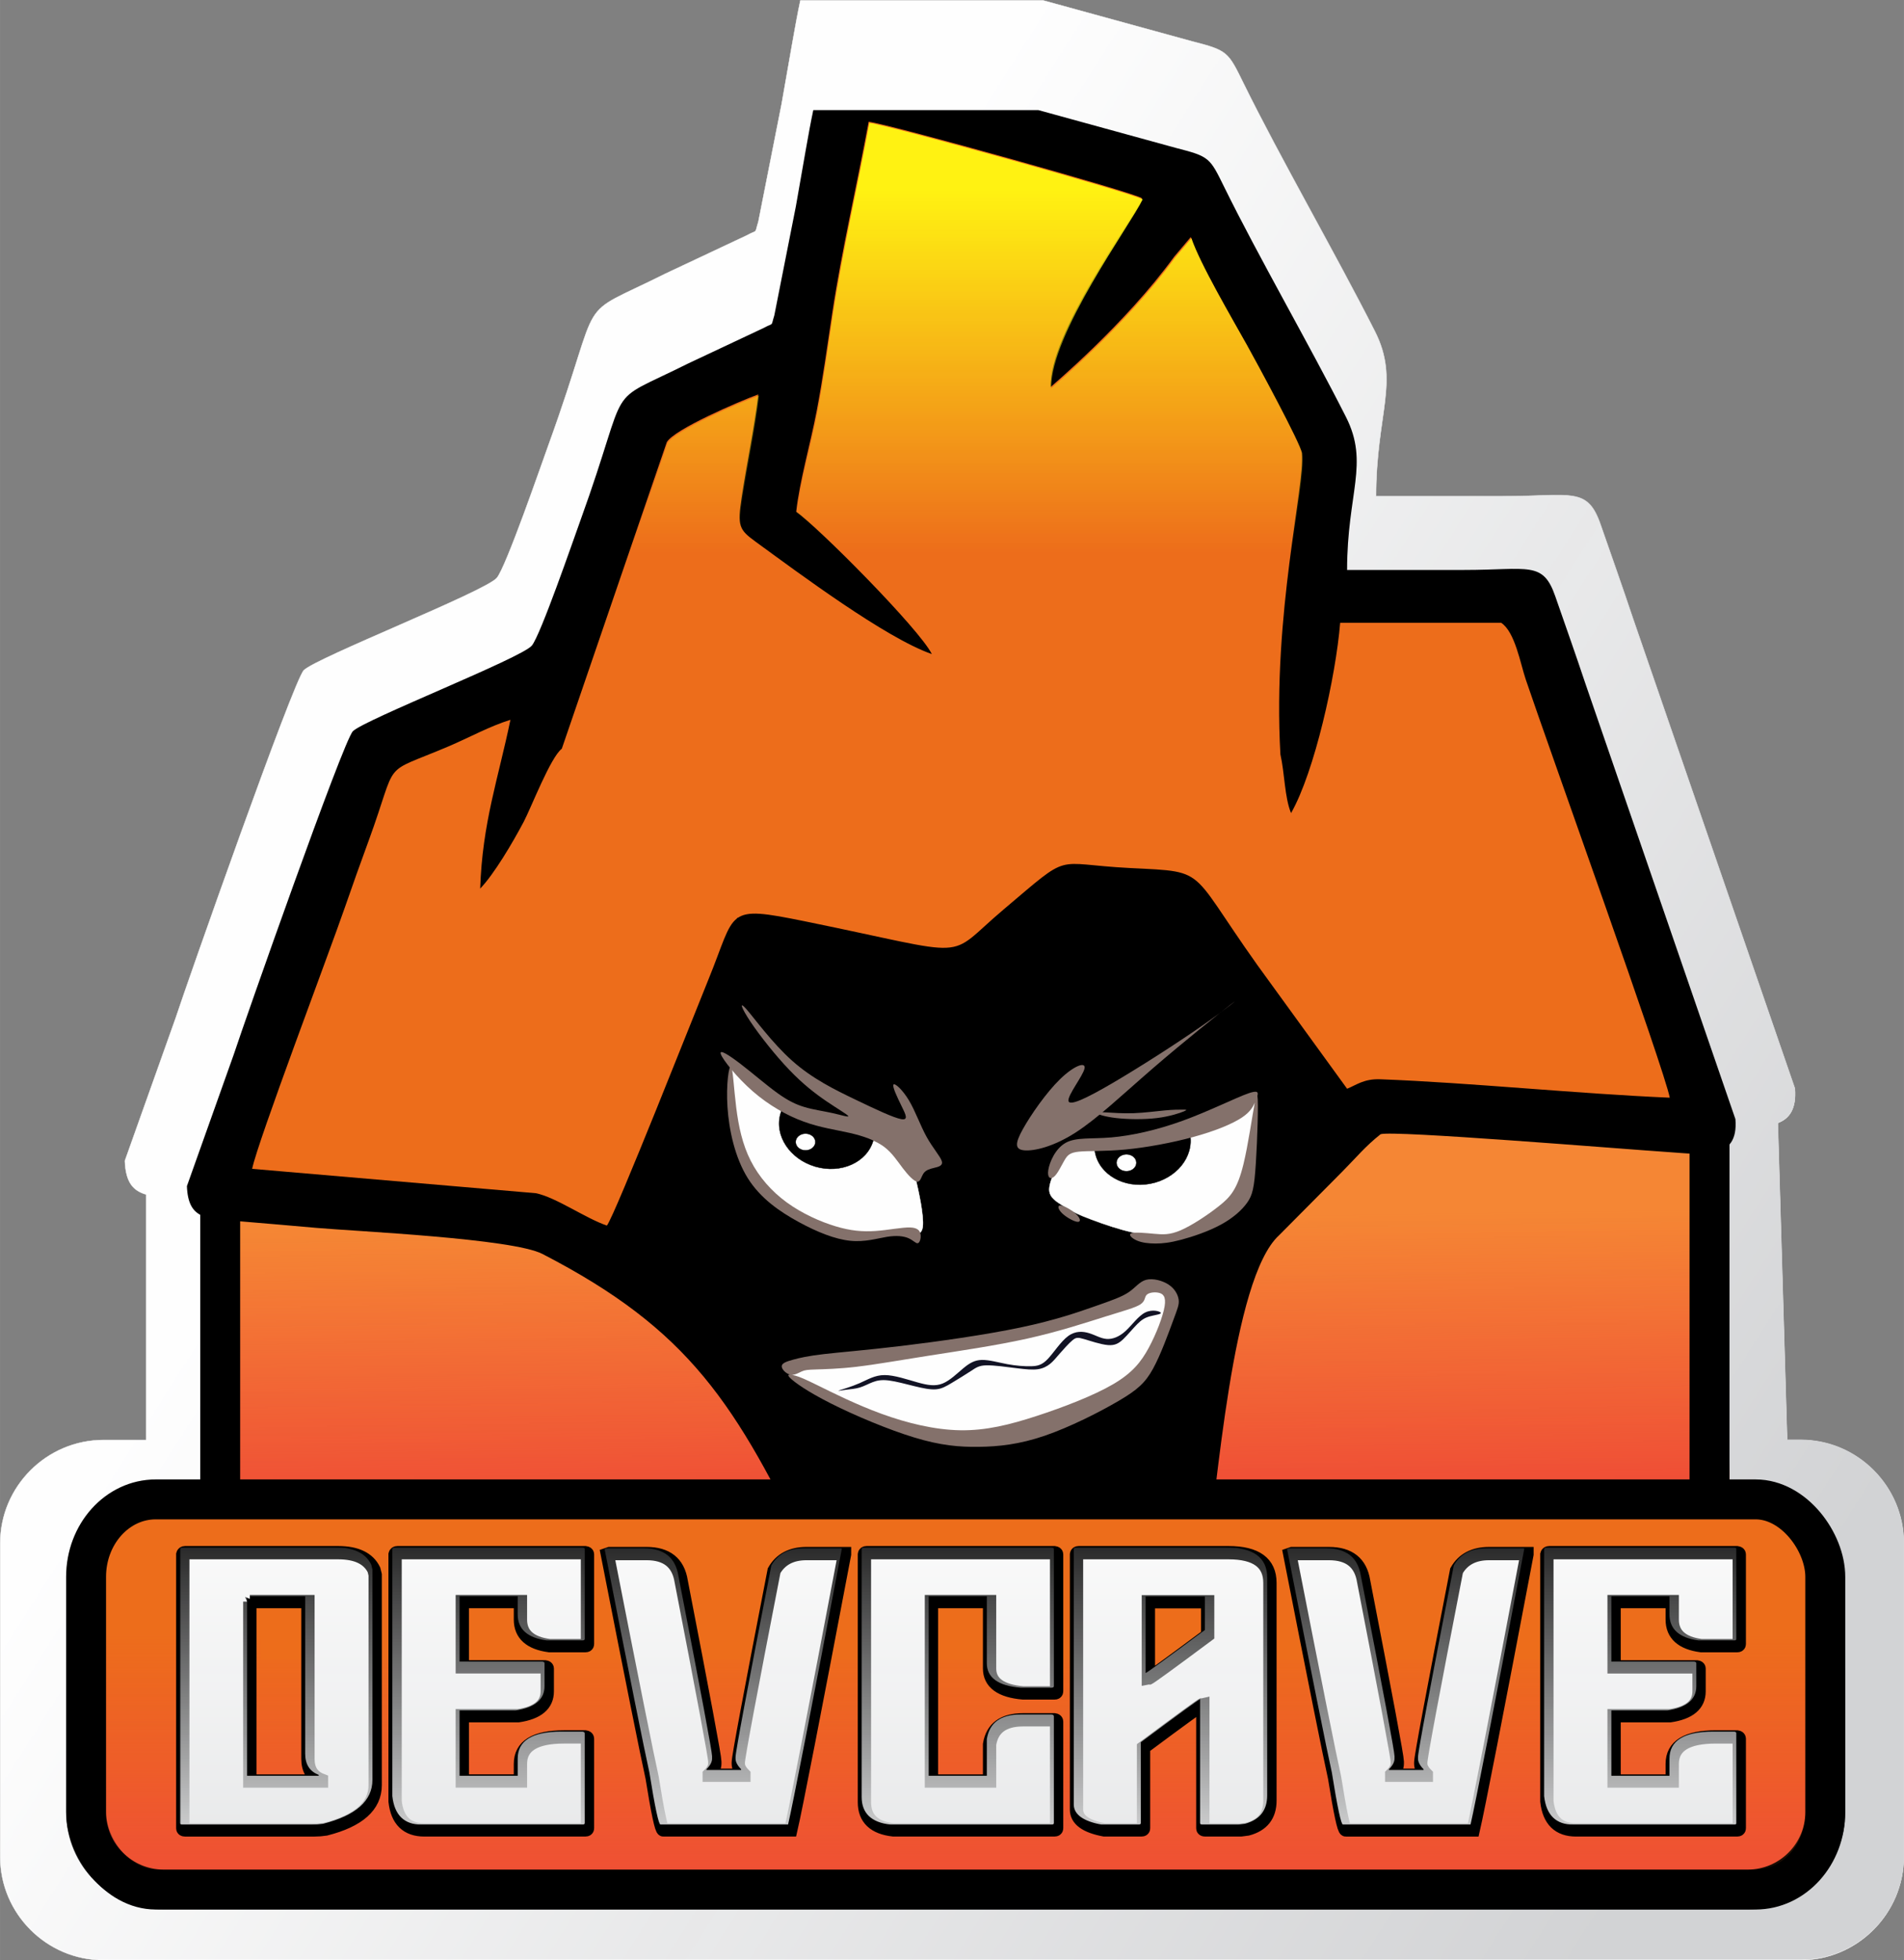 <?xml version="1.0" encoding="UTF-8"?>
<!DOCTYPE svg PUBLIC "-//W3C//DTD SVG 1.1//EN" "http://www.w3.org/Graphics/SVG/1.1/DTD/svg11.dtd">
<!-- Creator: CorelDRAW 2020 (64-Bit) -->
<svg xmlns="http://www.w3.org/2000/svg" xml:space="preserve" width="15.896in" height="16.369in" version="1.1" style="shape-rendering:geometricPrecision; text-rendering:geometricPrecision; image-rendering:optimizeQuality; fill-rule:evenodd; clip-rule:evenodd"
viewBox="0 0 1863.19 1918.67"
 xmlns:xlink="http://www.w3.org/1999/xlink"
 xmlns:xodm="http://www.corel.com/coreldraw/odm/2003">
 <rect x="0" y="0" width="1863.19" height="1918.67" fill="#808080" stroke="none"/>
 <defs>
  <style type="text/css">
   <![CDATA[
    .str8 {stroke:black;stroke-width:13.02;stroke-miterlimit:2.613}
    .str4 {stroke:black;stroke-width:39.07;stroke-miterlimit:2.613}
    .str5 {stroke:black;stroke-width:39.07;stroke-miterlimit:2.613}
    .str1 {stroke:#373435;stroke-width:0.81;stroke-miterlimit:2.613}
    .str0 {stroke:#FEFEFE;stroke-width:0.35;stroke-miterlimit:2.613}
    .str9 {stroke:#E6E7E8;stroke-width:0.35;stroke-miterlimit:2.613}
    .str2 {stroke:#84716B;stroke-width:0.35;stroke-miterlimit:2.613}
    .str3 {stroke:#EF4E36;stroke-width:0.35;stroke-miterlimit:2.613}
    .str6 {stroke:black;stroke-width:0.35;stroke-miterlimit:2.613}
    .str7 {stroke:#ED6D1B;stroke-width:0.35;stroke-miterlimit:2.613}
    .fil1 {fill:none}
    .fil11 {fill:#FEFEFE}
    .fil0 {fill:#FEFEFE}
    .fil2 {fill:#D2D3D5}
    .fil13 {fill:#FFF212}
    .fil10 {fill:#84716B}
    .fil4 {fill:#F58634}
    .fil5 {fill:#EF4E36}
    .fil6 {fill:black}
    .fil7 {fill:black}
    .fil12 {fill:#121325}
    .fil3 {fill:#ED6D1B}
    .fil8 {fill:#FEFEFE;fill-rule:nonzero}
    .fil9 {fill:#E6E7E8;fill-rule:nonzero}
   ]]>
  </style>
   <mask id="id0">
  <linearGradient id="id1" gradientUnits="userSpaceOnUse" x1="1873.49" y1="1407.84" x2="622.72" y2="612.14">
   <stop offset="0" style="stop-opacity:1; stop-color:white"/>
   <stop offset="1" style="stop-opacity:0; stop-color:white"/>
  </linearGradient>
    <rect style="fill:url(#id1)" x="0.06" y="-0.41" width="1863.54" height="1918.92"/>
   </mask>
   <mask id="id2">
  <linearGradient id="id3" gradientUnits="userSpaceOnUse" x1="508.73" y1="1467.55" x2="504.68" y2="1200.38">
   <stop offset="0" style="stop-opacity:1; stop-color:white"/>
   <stop offset="1" style="stop-opacity:0; stop-color:white"/>
  </linearGradient>
    <rect style="fill:url(#id3)" x="202.04" y="1158.22" width="595.76" height="322.09"/>
   </mask>
   <mask id="id4">
  <linearGradient id="id5" gradientUnits="userSpaceOnUse" x1="508.73" y1="1467.55" x2="504.68" y2="1200.38">
   <stop offset="0" style="stop-opacity:1; stop-color:white"/>
   <stop offset="1" style="stop-opacity:0; stop-color:white"/>
  </linearGradient>
    <rect style="fill:url(#id5)" x="1183.63" y="1089.77" width="509.43" height="383.98"/>
   </mask>
   <mask id="id6">
  <linearGradient id="id7" gradientUnits="userSpaceOnUse" x1="1099.66" y1="1849.43" x2="1099.67" y2="1597.69">
   <stop offset="0" style="stop-opacity:1; stop-color:white"/>
   <stop offset="1" style="stop-opacity:0; stop-color:white"/>
  </linearGradient>
    <rect style="fill:url(#id7)" x="64.68" y="1448.02" width="1741.03" height="420.95"/>
   </mask>
   <mask id="id8">
  <linearGradient id="id9" gradientUnits="userSpaceOnUse" x1="1094.03" y1="1834.11" x2="1094.03" y2="1442.15">
   <stop offset="0" style="stop-opacity:1; stop-color:white"/>
   <stop offset="1" style="stop-opacity:0; stop-color:white"/>
  </linearGradient>
    <rect style="fill:url(#id9)" x="176.16" y="1514.55" width="1523.15" height="271.34"/>
   </mask>
   <mask id="id10">
  <linearGradient id="id11" gradientUnits="userSpaceOnUse" x1="907.71" y1="186.3" x2="907.71" y2="541.84">
   <stop offset="0" style="stop-opacity:1; stop-color:white"/>
   <stop offset="1" style="stop-opacity:0; stop-color:white"/>
  </linearGradient>
    <rect style="fill:url(#id11)" x="550.03" y="119.86" width="725.21" height="619.85"/>
   </mask>
 </defs>
 <g id="Layer_x0020_1">
  <g>
   <path class="fil0" d="M1729 1101.54l0 307.88 0 -307.88zm-1627.79 307.88l41.82 0 0 -240.27c-12.81,-3.7 -20.07,-11.86 -20.86,-33l49.53 -139.19c11.09,-33.85 115.47,-330.89 125.62,-340.95 12.5,-12.39 177.84,-77.19 188.86,-90.38 9.17,-10.97 43.55,-110.77 51.38,-132.42 55.19,-152.64 21.33,-119.18 113.79,-165.44l79.31 -37.33c11.54,-6.33 7.37,-0.51 11.41,-13.33l22.74 -115.11c8.03,-45.06 13.35,-77.99 18.39,-101.62l237.45 0 145.62 40.04c35.15,8.98 35.38,10.19 50.64,41.26 35.58,72.45 90.46,167.51 128.47,242.67 24.76,48.96 1.16,80.3 1.16,161.43 41.24,0 82.47,0 123.71,0 67.94,0 82.96,-9.76 95.95,27.76 10.54,30.43 21.13,60.11 31.74,91.97l158.39 459.95c1.61,19.93 -5.31,29.44 -16.68,33.65l9.1 310.31 13.12 0c55.57,0 101.04,45.47 101.04,101.04l0 306.99c0,55.57 -45.47,101.04 -101.04,101.04l-1660.65 0c-55.57,0 -101.04,-45.47 -101.04,-101.04l0 -306.99c0,-55.57 45.47,-101.04 101.04,-101.04z"/>
   <path id="1" class="fil1 str0" d="M1729 1101.54l0 307.88m-1627.79 0l41.82 0 0 -240.27c-12.81,-3.7 -20.07,-11.86 -20.86,-33l49.53 -139.19c11.09,-33.85 115.47,-330.89 125.62,-340.95 12.5,-12.39 177.84,-77.19 188.86,-90.38 9.17,-10.97 43.55,-110.77 51.38,-132.42 55.19,-152.64 21.33,-119.18 113.79,-165.44l79.31 -37.33c11.54,-6.33 7.37,-0.51 11.41,-13.33l22.74 -115.11c8.03,-45.06 13.35,-77.99 18.39,-101.62l237.45 0 145.62 40.04c35.15,8.98 35.38,10.19 50.64,41.26 35.58,72.45 90.46,167.51 128.47,242.67 24.76,48.96 1.16,80.3 1.16,161.43 41.24,0 82.47,0 123.71,0 67.94,0 82.96,-9.76 95.95,27.76 10.54,30.43 21.13,60.11 31.74,91.97l158.39 459.95c1.61,19.93 -5.31,29.44 -16.68,33.65l9.1 310.31 13.12 0c55.57,0 101.04,45.47 101.04,101.04l0 306.99c0,55.57 -45.47,101.04 -101.04,101.04l-1660.65 0c-55.57,0 -101.04,-45.47 -101.04,-101.04l0 -306.99c0,-55.57 45.47,-101.04 101.04,-101.04z"/>
  </g>
  <path class="fil2" style="mask:url(#id0)" d="M101.5 1409.03l41.82 0 0 -240.27c-12.81,-3.7 -20.07,-11.86 -20.86,-33l49.53 -139.19c11.09,-33.85 115.47,-330.89 125.62,-340.95 12.5,-12.39 177.84,-77.19 188.86,-90.38 9.17,-10.97 43.55,-110.77 51.38,-132.42 55.19,-152.64 21.33,-119.18 113.79,-165.44l79.31 -37.33c11.54,-6.33 7.37,-0.51 11.41,-13.33l22.74 -115.11c8.03,-45.06 13.35,-77.99 18.39,-101.62l237.45 0 145.62 40.04c35.15,8.98 35.38,10.19 50.64,41.26 35.58,72.45 90.46,167.51 128.47,242.67 24.76,48.96 1.16,80.3 1.16,161.43 41.24,0 82.47,0 123.71,0 67.94,0 82.96,-9.76 95.95,27.76 10.54,30.43 21.13,60.11 31.74,91.97l158.39 459.95c1.61,19.93 -5.31,29.44 -16.68,33.65l9.1 310.31 13.12 0c55.57,0 101.04,45.47 101.04,101.04l0 306.99c0,55.57 -45.47,101.04 -101.04,101.04l-1660.65 0c-55.57,0 -101.04,-45.47 -101.04,-101.04l0 -306.99c0,-55.57 45.47,-101.04 101.04,-101.04z"/>
  <polygon class="fil3 str1" points="813.94,136.48 776.82,341.6 630.31,409.97 546.31,663.93 362.68,745.97 214.21,1136.68 223.82,1174.43 584.54,1226.2 655.7,1142.54 721.73,898.57 970.22,947.19 1106.97,872.95 1290.6,1076.12 1672.89,1102.49 1493.76,579.93 1288.64,583.83 1286.69,390.43 1167.52,179.46 850.57,111.08 "/>
  <polygon class="fil4 str2" points="202.22,1158.4 202.22,1480.13 797.63,1480.13 764.88,1421.49 662.61,1266.56 541.1,1203.74 223.82,1174.43 "/>
  <polygon class="fil4 str2" points="1352.99,1089.95 1210.02,1233.74 1183.81,1473.57 1692.88,1472.22 1681.74,1092.23 1675.61,1118.93 "/>
  <polygon class="fil5 str3" style="mask:url(#id2)" points="202.22,1158.4 202.22,1480.13 797.63,1480.13 764.88,1421.49 662.61,1266.56 541.1,1203.74 223.82,1174.43 "/>
  <polygon class="fil5 str3" style="mask:url(#id4)" points="1352.99,1089.95 1210.02,1233.74 1183.81,1473.57 1692.88,1472.22 1681.74,1092.23 1675.61,1118.93 "/>
  <line class="fil1 str4" x1="215.46" y1="1161.55" x2="215.46" y2= "1474.8" />
  <line class="fil1 str4" x1="1672.89" y1="1102.49" x2="1672.89" y2= "1470.58" />
  <path class="fil6" d="M1252.93 738.2c4.3,18.77 4.07,42.17 10.46,57.64 23,-40.36 43.8,-133.77 48.06,-186.27l157.55 -0.02c13.57,8.95 18.8,39.92 24.05,55.47 21.11,62.66 136.33,383.35 140.93,409.37 -92.6,-4.01 -194.38,-14.67 -283.25,-18.03 -16.03,-0.61 -23.46,5.65 -32.49,9.27l-72.91 -100.51c-86.38,-117.18 -57.56,-111.33 -140.17,-115.55 -76.14,-3.88 -55.24,-16.7 -123.19,40.69 -59.12,49.94 -25.23,45.92 -194.44,11.47 -78.68,-16.01 -66.65,-10.49 -94.31,57.02 -12.28,29.97 -91.33,230.63 -99.33,240.79 -20.89,-7.05 -49.6,-27.57 -69.47,-31.66l-277.7 -23.86c5.52,-27.03 75.06,-210.51 90.75,-255.89 7.59,-21.97 15.45,-43.89 23.25,-65.23 30.19,-82.53 10.21,-63.44 78.21,-92.37 20.14,-8.57 40.13,-19.68 60.55,-26.01 -11.87,57.57 -27.49,100.79 -29.59,165.19 13.46,-13.87 31.87,-45.05 42.61,-65.41 7.32,-13.88 26.22,-63.1 37.26,-71.46l102.73 -300.01c6.89,-12.49 71.31,-40.19 89.51,-46.79 -4,33.29 -11.09,66.75 -16.24,100.76 -4.27,28.2 -2.69,31.49 13.8,43.51 41.69,30.37 127.05,94.16 172.32,109.89 -12.21,-24.66 -111.73,-124.69 -132.74,-139.31 3.27,-29.77 13.85,-66.24 20.02,-98.56 6.1,-31.91 10.35,-63.55 15.32,-96.37 9.31,-61.48 24.13,-124.92 35.57,-186.82 22.54,2.98 260.56,69.51 267.46,74.88 -11.8,24.72 -90.68,132.36 -89.43,184.83 0.86,-1.07 72.41,-60.79 121.01,-127.72l16.15 -19.1c8.46,25.34 40.46,79.7 55.01,105.82 7.99,14.33 52.68,96.56 53.64,105.48 3.48,32.14 -28.75,156.47 -20.93,294.85zm-457.09 -630.45l27.87 0 192.32 0 135.03 37.13c32.59,8.33 32.81,9.45 46.96,38.26 32.99,67.18 83.88,155.33 119.13,225.02 22.96,45.4 1.08,74.47 1.08,149.69 38.24,0 76.48,0 114.72,0 63,0 76.93,-9.05 88.98,25.74 9.77,28.21 19.59,55.74 29.43,85.28l146.88 426.51c3.3,40.92 -32.14,34.46 -65.42,32.25 -45.66,-3.03 -271.01,-21.62 -281.81,-17.48 -14.71,11.55 -24.35,23.34 -37.32,36.41l-62.04 62.51c-46.36,42.22 -60.44,251.15 -71.55,318.81l472.48 -0.05c32.21,-0.2 31.94,-0.84 49.13,17.29 0,20.45 -2.05,30.61 -17.16,34.59l-1441.39 0.77c-41.9,0.03 -62.27,7.44 -62.27,-36.33 24.19,-22.05 22.09,-16.32 62.27,-16.27 177.76,0.24 378.04,3.27 550.64,-0.18 -73.67,-154.47 -119.3,-226.11 -262.95,-300.36 -29.38,-15.18 -181.75,-22.09 -221.35,-25.54 -24.69,-2.16 -49.54,-4.38 -74.41,-6.4 -32.12,-2.6 -50.94,-0.92 -52.2,-34.46l45.93 -129.07c10.28,-31.39 107.08,-306.83 116.49,-316.16 11.59,-11.49 164.91,-71.58 175.12,-83.81 8.5,-10.18 40.38,-102.72 47.64,-122.8 51.17,-141.55 19.78,-110.51 105.52,-153.41l73.55 -34.61c10.7,-5.87 6.84,-0.47 10.58,-12.36l21.09 -106.74c7.45,-41.78 12.38,-72.32 17.05,-94.23z"/>
  <path class="fil0 str0" d="M895.9 1153.14c2.93,12.14 8.41,36.97 7.09,47.47 -1.31,10.49 -9.41,6.65 -21.6,6.06 -12.19,-0.59 -28.48,2.08 -43.67,0.74 -15.19,-1.34 -29.28,-6.68 -41.29,-12.21 -12.01,-5.53 -21.94,-11.26 -31.79,-19.07 -9.85,-7.81 -19.62,-17.71 -26.21,-27.08 -6.59,-9.37 -10,-18.22 -13.45,-33.06 -3.45,-14.83 -6.94,-35.65 -8.63,-49.3 -1.68,-13.65 -1.56,-20.14 -0.2,-21.85 1.36,-1.72 3.97,1.33 11.97,8.48 8.01,7.15 21.43,18.4 45.3,29.71 23.87,11.31 58.2,22.68 79.74,32.53 21.54,9.85 30.28,18.19 34.84,22.09 4.56,3.9 4.95,3.35 7.88,15.5z"/>
  <path class="fil0 str0" d="M1050.21 1125.39c-12.05,4.65 -16.73,16.14 -19.93,24.89 -3.2,8.75 -4.9,14.77 -2.02,19.81 2.89,5.04 10.38,9.11 15.31,12.02 4.94,2.91 7.32,4.67 16.59,8.47 9.27,3.79 25.44,9.62 38.11,13.12 12.68,3.5 21.86,4.68 29.83,5.84 7.97,1.17 14.71,2.32 26.73,-2.05 12.02,-4.38 29.31,-14.28 41.45,-26.01 12.14,-11.73 19.12,-25.28 22.88,-38.83 3.76,-13.55 4.3,-27.1 5.64,-38.79 1.34,-11.69 3.49,-21.52 3.49,-24.19 0.01,-2.68 -2.13,1.8 -11.24,7.34 -9.11,5.54 -25.19,12.16 -45.68,18.69 -20.49,6.53 -45.39,12.98 -67.54,15.11 -22.16,2.13 -41.58,-0.06 -53.63,4.59z"/>
  <rect class="fil3 str5" x="84.22" y="1467.55" width="1701.96" height="381.88" rx="68.18" ry="75.79"/>
  <path class="fil7 str6" d="M1163.49 1106.41c0.4,1.27 0.72,2.58 0.97,3.92 4.1,21.84 -13.37,43.45 -39.02,48.27 -25.65,4.81 -49.77,-8.99 -53.87,-30.83 -0.25,-1.34 -0.42,-2.67 -0.51,-4l92.43 -17.35z"/>
  <path class="fil5 str5" style="mask:url(#id6)" d="M160.01 1467.55l1550.37 0c41.69,0 75.79,34.11 75.79,75.79l0 230.29c0,41.69 -34.11,75.79 -75.79,75.79l-1550.37 0c-41.69,0 -75.79,-34.11 -75.79,-75.79l0 -230.29c0,-41.69 34.11,-75.79 75.79,-75.79z"/>
  <polygon class="fil3 str7" points="255.2,1500.57 1643.61,1500.57 1643.61,1624.13 255.2,1624.13 "/>
  <path class="fil8 str8" d="M180.98 1519.71l149.93 0c17.94,0 29.57,5.62 35.02,16.77l1.2 4.85 0 205.87c0,20.45 -16.08,34.8 -48.31,42.99 -3.72,0.58 -7.38,0.87 -10.9,0.87l-126.93 0c-1.4,0 -2.13,-0.53 -2.13,-1.55l0 -268.19c0.27,-1.07 1,-1.6 2.13,-1.6zm63.47 47.88l0 175.63 70.11 0 0 -0.87c-8.84,-3.39 -13.23,-10.32 -13.23,-20.74l0 -154.01 -56.89 0zm144.48 -47.88l183.82 0c1.4,0.19 2.13,0.73 2.13,1.6l0 87.86c0,1.07 -0.73,1.55 -2.13,1.55l-35.09 0c-18.94,-2.52 -28.38,-11.05 -28.38,-25.54l0 -17.59 -56.89 0 0 63.87 81.01 0c1.4,0.19 2.13,0.73 2.13,1.55l0 22.44c0,13.09 -9.44,21.03 -28.38,23.84l-54.76 0 0 63.92 56.89 0 0 -16.77c0,-17.59 14.22,-26.41 42.6,-26.41l20.87 0c1.4,0.19 2.13,0.78 2.13,1.7l0 87.77c0,1.02 -0.73,1.55 -2.13,1.55l-157.5 0c-17.01,0 -26.58,-9.3 -28.64,-27.96l0 -241.78c0.27,-1.07 1.06,-1.6 2.33,-1.6zm207.55 0.87l36.22 0c19.74,0 31.04,9.01 33.89,27.14 21.93,113.11 32.9,171.85 32.9,176.31l0 2.42c0,3.2 -1.79,6.69 -5.45,10.37l0 0.73 33.89 0 0 -0.73c-3.66,-3.68 -5.45,-7.17 -5.45,-10.37l0 -1.55c0,-5.14 11.7,-67.65 35.02,-187.55 6.38,-11.2 16.95,-16.77 31.77,-16.77l37.15 0 0 0.73c-29.97,157.84 -47.52,247.79 -52.57,269.74l-124.81 0c-1.79,0 -5.45,-17.01 -10.9,-51.13 -5.05,-22.68 -19.67,-95.57 -43.8,-218.61l2.13 -0.73zm251.54 -0.87l183.82 0c1.4,0.19 2.13,0.73 2.13,1.6l0 134.14c0,1.07 -0.73,1.55 -2.13,1.55l-30.57 0c-21.93,-1.89 -32.9,-9.89 -32.9,-23.99l0 -65.42 -56.89 0 0 175.63 56.89 0 0 -35.91c2.59,-16.04 13.56,-24.04 32.9,-24.04l30.57 0c1.4,0.19 2.13,0.78 2.13,1.74l0 104.49c0,1.02 -0.73,1.55 -2.13,1.55l-157.5 0c-18.94,-2.08 -28.44,-11.1 -28.44,-27.14l0 -242.6c0.13,-1.07 0.86,-1.6 2.13,-1.6zm207.55 0l146.61 0c27.05,0 40.54,9.89 40.54,29.56l0 213.09c0,14.68 -7.31,23.94 -21.8,27.82l-6.65 0.87 -35.02 0c-1.46,0 -2.19,-0.53 -2.19,-1.55l0 -121.25c-1.13,0.19 -20.47,14.25 -58.02,42.16l0 79.09c0,1.02 -0.66,1.55 -2.13,1.55l-36.22 0c-18.14,-3.39 -27.25,-10.03 -27.25,-19.87l0 -249.87c0.13,-1.07 0.86,-1.6 2.13,-1.6zm68.19 48.03l0 74.92c1.13,-0.15 20.47,-14.2 58.02,-42.16l0 -32.76 -58.02 0zm140.56 -47.15l36.22 0c19.74,0 31.04,9.01 33.89,27.14 21.93,113.11 32.9,171.85 32.9,176.31l0 2.42c0,3.2 -1.79,6.69 -5.45,10.37l0 0.73 33.89 0 0 -0.73c-3.65,-3.68 -5.45,-7.17 -5.45,-10.37l0 -1.55c0,-5.14 11.7,-67.65 35.02,-187.55 6.38,-11.2 16.95,-16.77 31.77,-16.77l37.15 0 0 0.73c-29.97,157.84 -47.52,247.79 -52.57,269.74l-124.81 0c-1.79,0 -5.45,-17.01 -10.9,-51.13 -5.05,-22.68 -19.67,-95.57 -43.8,-218.61l2.13 -0.73zm251.74 -0.87l183.82 0c1.4,0.19 2.13,0.73 2.13,1.6l0 87.86c0,1.07 -0.73,1.55 -2.13,1.55l-35.09 0c-18.94,-2.52 -28.38,-11.05 -28.38,-25.54l0 -17.59 -56.89 0 0 63.87 81.01 0c1.4,0.19 2.13,0.73 2.13,1.55l0 22.44c0,13.09 -9.44,21.03 -28.38,23.84l-54.76 0 0 63.92 56.89 0 0 -16.77c0,-17.59 14.22,-26.41 42.6,-26.41l20.87 0c1.4,0.19 2.13,0.78 2.13,1.7l0 87.77c0,1.02 -0.73,1.55 -2.13,1.55l-157.5 0c-17.01,0 -26.58,-9.3 -28.64,-27.96l0 -241.78c0.27,-1.07 1.06,-1.6 2.33,-1.6z"/>
  <path class="fil9" style="mask:url(#id8)" d="M178.29 1514.55l149.93 0c17.94,0 29.57,5.62 35.02,16.77l1.2 4.85 0 205.87c0,20.45 -16.08,34.8 -48.32,42.99 -3.72,0.58 -7.38,0.87 -10.9,0.87l-126.93 0c-1.4,0 -2.13,-0.53 -2.13,-1.55l0 -268.19c0.27,-1.07 1,-1.6 2.13,-1.6zm63.47 47.88l0 175.63 70.11 0 0 -0.87c-8.84,-3.39 -13.23,-10.32 -13.23,-20.74l0 -154.01 -56.89 0zm144.48 -47.88l183.82 0c1.39,0.19 2.13,0.73 2.13,1.6l0 87.86c0,1.07 -0.73,1.55 -2.13,1.55l-35.09 0c-18.94,-2.52 -28.38,-11.05 -28.38,-25.54l0 -17.59 -56.89 0 0 63.87 81.01 0c1.4,0.19 2.13,0.73 2.13,1.55l0 22.44c0,13.09 -9.44,21.03 -28.38,23.84l-54.76 0 0 63.92 56.89 0 0 -16.77c0,-17.59 14.22,-26.41 42.6,-26.41l20.87 0c1.39,0.19 2.13,0.78 2.13,1.7l0 87.77c0,1.02 -0.73,1.55 -2.13,1.55l-157.51 0c-17.01,0 -26.58,-9.3 -28.64,-27.96l0 -241.78c0.27,-1.07 1.06,-1.6 2.33,-1.6zm207.55 0.87l36.22 0c19.74,0 31.04,9.01 33.89,27.14 21.93,113.11 32.9,171.85 32.9,176.31l0 2.42c0,3.2 -1.79,6.69 -5.45,10.37l0 0.73 33.89 0 0 -0.73c-3.65,-3.68 -5.45,-7.17 -5.45,-10.37l0 -1.55c0,-5.14 11.7,-67.65 35.02,-187.55 6.38,-11.2 16.95,-16.77 31.77,-16.77l37.15 0 0 0.73c-29.97,157.84 -47.52,247.79 -52.57,269.74l-124.81 0c-1.79,0 -5.45,-17.01 -10.9,-51.13 -5.05,-22.68 -19.67,-95.57 -43.8,-218.61l2.13 -0.73zm251.54 -0.87l183.82 0c1.4,0.19 2.13,0.73 2.13,1.6l0 134.14c0,1.07 -0.73,1.55 -2.13,1.55l-30.57 0c-21.93,-1.89 -32.9,-9.89 -32.9,-23.99l0 -65.42 -56.89 0 0 175.63 56.89 0 0 -35.91c2.59,-16.04 13.56,-24.04 32.9,-24.04l30.57 0c1.4,0.19 2.13,0.78 2.13,1.74l0 104.49c0,1.02 -0.73,1.55 -2.13,1.55l-157.51 0c-18.94,-2.08 -28.44,-11.1 -28.44,-27.14l0 -242.6c0.13,-1.07 0.86,-1.6 2.13,-1.6zm207.55 0l146.61 0c27.05,0 40.54,9.89 40.54,29.56l0 213.09c0,14.68 -7.31,23.94 -21.8,27.82l-6.65 0.87 -35.02 0c-1.46,0 -2.19,-0.53 -2.19,-1.55l0 -121.25c-1.13,0.19 -20.47,14.25 -58.02,42.16l0 79.09c0,1.02 -0.66,1.55 -2.13,1.55l-36.22 0c-18.14,-3.39 -27.25,-10.03 -27.25,-19.87l0 -249.87c0.13,-1.07 0.86,-1.6 2.13,-1.6zm68.19 48.03l0 74.92c1.13,-0.15 20.47,-14.2 58.02,-42.16l0 -32.76 -58.02 0zm140.56 -47.15l36.22 0c19.74,0 31.04,9.01 33.89,27.14 21.93,113.11 32.9,171.85 32.9,176.31l0 2.42c0,3.2 -1.79,6.69 -5.45,10.37l0 0.73 33.89 0 0 -0.73c-3.66,-3.68 -5.45,-7.17 -5.45,-10.37l0 -1.55c0,-5.14 11.7,-67.65 35.02,-187.55 6.38,-11.2 16.95,-16.77 31.77,-16.77l37.15 0 0 0.73c-29.97,157.84 -47.52,247.79 -52.57,269.74l-124.81 0c-1.79,0 -5.45,-17.01 -10.9,-51.13 -5.05,-22.68 -19.67,-95.57 -43.8,-218.61l2.13 -0.73zm251.74 -0.87l183.82 0c1.4,0.19 2.13,0.73 2.13,1.6l0 87.86c0,1.07 -0.73,1.55 -2.13,1.55l-35.09 0c-18.94,-2.52 -28.38,-11.05 -28.38,-25.54l0 -17.59 -56.89 0 0 63.87 81.01 0c1.4,0.19 2.13,0.73 2.13,1.55l0 22.44c0,13.09 -9.44,21.03 -28.38,23.84l-54.76 0 0 63.92 56.89 0 0 -16.77c0,-17.59 14.22,-26.41 42.6,-26.41l20.87 0c1.4,0.19 2.13,0.78 2.13,1.7l0 87.77c0,1.02 -0.73,1.55 -2.13,1.55l-157.5 0c-17.01,0 -26.58,-9.3 -28.64,-27.96l0 -241.78c0.27,-1.07 1.06,-1.6 2.33,-1.6z"/>
  <path class="fil10" d="M1000.94 1105.15c-7.73,13.92 -7.99,19.85 1.29,20.75 9.28,0.9 28.1,-3.22 49.89,-17.14 21.79,-13.92 46.54,-37.64 76.53,-63.55 29.99,-25.91 65.23,-54.01 75.8,-62.13 10.57,-8.12 -3.53,3.74 -28.5,21.14 -24.97,17.4 -60.8,40.35 -86.97,55.69 -26.17,15.34 -42.67,23.07 -43.44,17.53 -0.77,-5.54 14.18,-24.36 15.73,-31.58 1.55,-7.22 -10.31,-2.84 -23.85,10.31 -13.54,13.15 -28.75,35.06 -36.48,48.98z"/>
  <path class="fil10" d="M1042.84 1118.55c10.18,-5.67 24.88,-3.61 44.6,-5.28 19.72,-1.68 44.47,-7.09 70,-16.37 25.52,-9.28 51.82,-22.43 63.9,-26.68 9.32,-3.28 10.17,-1.27 9.12,2.26 1.18,6.64 -0.09,43.5 -1.51,65.82 -1.57,24.64 -3.32,31.55 -8.56,38.9 -5.24,7.35 -13.99,15.13 -25.96,21.59 -11.98,6.47 -27.19,11.62 -38.4,14.59 -11.21,2.97 -18.43,3.74 -25.27,3.74 -6.83,0 -13.28,-0.77 -18.3,-2.96 -5.03,-2.19 -8.64,-5.8 -5.29,-7.09 3.35,-1.29 13.66,-0.26 22.17,0.51 8.51,0.77 15.21,1.29 26.17,-3.48 10.96,-4.77 26.17,-14.82 37.25,-23.59 11.09,-8.77 18.05,-16.24 24.11,-41.29 4.48,-18.48 8.47,-46.52 11.01,-60.01 -1.87,4.41 -4.67,9.21 -12.22,14.34 -9.5,6.45 -26.52,13.41 -47.66,19.21 -21.14,5.8 -46.41,10.44 -66.9,12.37 -20.5,1.93 -36.22,1.16 -45.25,2.06 -9.02,0.9 -11.34,3.48 -14.31,8.64 -2.97,5.16 -6.58,12.89 -10.06,15.86 -3.48,2.96 -6.83,1.16 -5.67,-6.45 1.16,-7.61 6.83,-21.01 17.02,-26.68z"/>
  <path class="fil7 str6" d="M855.44 1112.44c-0.22,1.32 -0.52,2.63 -0.9,3.94 -6.19,21.34 -31.53,32.75 -56.6,25.48 -25.07,-7.27 -40.37,-30.47 -34.17,-51.82 0.38,-1.31 0.83,-2.57 1.35,-3.81l90.32 26.21z"/>
  <path class="fil10" d="M1037.94 1179.91c3.48,0.26 11.21,4.64 15.34,8.64 4.12,4 4.64,7.61 1.16,7.35 -3.48,-0.26 -10.96,-4.38 -15.08,-8.38 -4.12,-4 -4.9,-7.86 -1.42,-7.61z"/>
  <path class="fil11 str9" d="M773.7 1345.39c2.79,3.72 14.97,6.83 26.86,13.12 11.89,6.28 23.51,15.73 33.48,20.3 9.97,4.57 18.3,4.25 37.25,9.3 18.95,5.05 48.5,15.48 76.21,18.21 27.71,2.73 53.56,-2.25 81.8,-13.08 28.24,-10.84 58.86,-27.54 78.55,-45.04 19.69,-17.5 28.44,-35.8 32.45,-48.51 4.01,-12.71 3.28,-19.84 1.83,-26.32 -1.45,-6.49 -3.61,-12.34 -9.39,-13.29 -5.78,-0.95 -15.19,3.01 -29.55,9.7 -14.36,6.69 -33.69,16.1 -74.37,26.18 -40.69,10.08 -102.73,20.82 -142.31,27.28 -39.57,6.46 -56.68,8.65 -70,9.57 -13.33,0.92 -22.87,0.57 -30.94,2.56 -8.07,1.99 -14.66,6.31 -11.87,10.03z"/>
  <path class="fil10" d="M1072.98 1089.55c1.44,1.16 8.14,3.48 19.36,4.77 11.21,1.29 26.94,1.55 39.7,-0 12.76,-1.55 22.56,-4.9 26.56,-6.57 4,-1.68 2.19,-1.68 -1.42,-1.68 -3.61,0 -9.02,0 -17.4,0.77 -8.38,0.77 -19.72,2.32 -30.32,2.71 -10.59,0.38 -20.44,-0.39 -27.27,-0.78 -6.83,-0.39 -10.65,-0.38 -9.21,0.78z"/>
  <path class="fil10" d="M730.34 987.65c7.52,8.54 25.12,33.02 44.88,50.61 19.76,17.59 41.69,28.3 61.58,37.86 19.89,9.56 37.74,17.98 45.13,19.25 7.39,1.28 4.33,-4.59 0.26,-12.88 -4.08,-8.29 -9.18,-19 -7.9,-20.91 1.28,-1.91 8.92,4.97 15.17,15.43 6.25,10.45 11.09,24.48 17.21,35.57 6.12,11.09 13.51,19.25 14.92,23.84 1.4,4.59 -3.19,5.61 -7.39,6.63 -4.21,1.02 -8.03,2.04 -10.33,5.23 -2.29,3.19 -3.06,8.54 -6.25,8.29 -3.19,-0.25 -8.8,-6.12 -14.15,-13.13 -5.35,-7.01 -10.45,-15.17 -18.74,-21.29 -8.29,-6.12 -19.76,-10.2 -33.15,-13.26 -13.39,-3.06 -28.69,-5.1 -45.13,-11.09 -16.45,-5.99 -34.04,-15.94 -49.72,-29.58 -15.68,-13.64 -29.45,-30.98 -31.36,-36.46 -1.91,-5.48 8.03,0.89 19.63,9.82 11.6,8.92 24.86,20.4 35.44,28.05 10.58,7.65 18.49,11.47 27.16,14.02 8.67,2.55 18.1,3.82 26.77,5.74 8.67,1.91 16.57,4.46 15.68,2.93 -0.89,-1.53 -10.58,-7.14 -21.42,-14.53 -10.84,-7.39 -22.82,-16.57 -36.46,-30.85 -13.64,-14.28 -28.94,-33.66 -37.86,-47.04 -8.92,-13.39 -11.47,-20.78 -3.95,-12.24z"/>
  <path class="fil10" d="M715.24 1043.77c1.91,1.02 2.81,21.19 5.17,40.07 2.36,18.88 6.18,36.47 14.22,52.28 8.03,15.81 20.27,29.83 35.32,40.8 15.04,10.96 32.89,18.87 47.68,23.33 14.79,4.46 26.52,5.48 39.14,4.59 12.62,-0.89 26.14,-3.7 33.91,-3.44 7.78,0.25 9.82,3.57 10.2,7.27 0.38,3.7 -0.89,7.78 -2.8,8.16 -1.91,0.38 -4.46,-2.93 -9.18,-4.97 -4.72,-2.04 -11.6,-2.8 -21.04,-1.28 -9.43,1.53 -21.42,5.35 -36.08,3.82 -14.66,-1.53 -32,-8.41 -50.23,-18.36 -18.23,-9.94 -37.35,-22.95 -49.85,-42.96 -12.49,-20.02 -18.36,-47.04 -19.83,-69.62 -1.47,-22.58 1.46,-40.7 3.38,-39.68z"/>
  <path class="fil10" d="M798.22 1340.38c8.15,-0.26 22.05,-0.53 40.09,-2.64 18.04,-2.11 40.22,-6.07 69.62,-10.69 29.4,-4.62 66.01,-9.9 97.42,-16.89 31.4,-6.99 57.59,-15.7 76.17,-21.51 18.57,-5.81 29.53,-8.71 34.48,-12.01 4.94,-3.3 3.87,-6.99 6.01,-9.24 2.14,-2.24 7.48,-3.03 11.76,-2.11 4.28,0.92 7.48,3.56 5.88,13.33 -1.6,9.76 -8.02,26.65 -15.5,40.51 -7.48,13.85 -16.04,24.67 -35.01,35.76 -18.98,11.08 -48.37,22.43 -74.7,31.01 -26.32,8.58 -49.58,14.38 -74.7,13.99 -25.12,-0.4 -52.11,-6.99 -77.1,-16.1 -24.99,-9.1 -47.97,-20.72 -61.61,-27.42 -13.64,-6.71 -17.93,-8.51 -22.55,-9.87 -4.62,-1.36 -9.57,-2.27 -5.56,1.93 4.02,4.2 17,13.52 40.06,25.17 23.06,11.65 56.2,25.64 81.86,33.42 25.66,7.79 43.83,9.37 63.07,9.1 19.24,-0.26 39.55,-2.37 64.27,-10.82 24.72,-8.44 53.85,-23.22 72.29,-34.04 18.44,-10.82 26.19,-17.68 33.81,-31.54 7.62,-13.85 15.1,-34.7 19.64,-46.97 4.54,-12.27 6.15,-15.97 5.48,-20.72 -0.67,-4.75 -3.61,-10.56 -9.75,-14.65 -6.15,-4.09 -15.5,-6.47 -22.05,-4.75 -6.55,1.72 -10.29,7.52 -17.1,12.14 -6.81,4.62 -16.7,8.05 -32.87,13.72 -16.17,5.67 -38.62,13.59 -73.23,20.85 -34.61,7.26 -81.38,13.85 -116.79,18.08 -35.41,4.22 -59.46,6.07 -75.37,7.92 -15.9,1.85 -23.65,3.69 -29.93,5.41 -6.28,1.72 -11.09,3.3 -11.33,6.31 -0.24,3.01 4.1,7.44 8.25,8.37 4.14,0.92 8.09,-1.66 11.26,-3.09 3.18,-1.43 5.58,-1.69 13.73,-1.95z"/>
  <path class="fil12" d="M821.17 1360.86c2.5,-0.88 11.9,-3.52 19.97,-7.05 8.08,-3.52 14.83,-7.93 24.52,-7.93 9.69,0 22.32,4.41 32.31,7.2 9.99,2.79 17.33,3.96 24.52,1.03 7.2,-2.94 14.24,-9.99 20.26,-14.98 6.02,-4.99 11.01,-7.93 18.06,-8.08 7.05,-0.15 16.15,2.5 24.82,4.11 8.66,1.62 16.89,2.2 23.2,2.06 6.31,-0.15 10.72,-1.03 16.45,-7.05 5.73,-6.02 12.78,-17.18 19.97,-22.47 7.2,-5.29 14.54,-4.7 20.7,-2.79 6.17,1.91 11.16,5.14 16.89,5.58 5.73,0.44 12.19,-1.91 18.5,-7.64 6.31,-5.73 12.48,-14.83 19.4,-18.25 6.92,-3.42 14.6,-1.14 15.19,0.32 0.59,1.47 -5.92,2.13 -10.78,3.49 -4.87,1.36 -8.1,3.42 -12.21,7.53 -4.11,4.11 -9.1,10.28 -13.51,14.54 -4.41,4.26 -8.22,6.61 -15.27,6.02 -7.05,-0.59 -17.33,-4.11 -23.35,-5.87 -6.02,-1.76 -7.78,-1.76 -11.31,1.17 -3.52,2.94 -8.81,8.81 -12.63,13.22 -3.82,4.41 -6.17,7.34 -9.25,9.84 -3.08,2.5 -6.9,4.55 -12.04,5.29 -5.14,0.73 -11.6,0.15 -21,-1.03 -9.4,-1.17 -21.73,-2.94 -29.22,-2.79 -7.49,0.15 -10.13,2.2 -15.27,5.58 -5.14,3.38 -12.78,8.08 -18.65,11.6 -5.87,3.52 -9.99,5.87 -15.57,6.31 -5.58,0.44 -12.63,-1.03 -21,-3.08 -8.37,-2.06 -18.06,-4.7 -25.11,-5.58 -7.05,-0.88 -11.45,0 -15.71,1.62 -4.26,1.62 -8.37,3.96 -12.78,5.29 -4.41,1.32 -9.1,1.62 -13.66,2.2 -4.55,0.59 -8.96,1.47 -6.46,0.59z"/>
  <ellipse class="fil0 str6" cx="788.25" cy="1117.74" rx="9.63" ry="8.2"/>
  <ellipse class="fil0 str6" cx="1102.3" cy="1138.1" rx="9.73" ry="8.29"/>
  <path class="fil13" style="mask:url(#id10)" d="M550.43 733.97c1.91,7.45 65.87,4.02 80.19,4.02 88.75,0 589.56,-3.75 623.01,1.32 -7.82,-138.38 24.4,-262.72 20.93,-294.85 -0.96,-8.92 -45.65,-91.14 -53.64,-105.48 -14.55,-26.11 -46.55,-80.48 -55.01,-105.82l-16.15 19.1c-48.6,66.93 -120.15,126.65 -121.01,127.72 -1.25,-52.47 77.63,-160.11 89.43,-184.83 -6.89,-5.37 -244.92,-71.9 -267.46,-74.88 -11.44,61.9 -26.26,125.35 -35.57,186.82 -4.97,32.82 -9.22,64.46 -15.32,96.37 -6.18,32.32 -16.76,68.79 -20.02,98.56 21.01,14.61 120.53,114.64 132.74,139.31 -45.27,-15.73 -130.63,-79.52 -172.32,-109.89 -16.5,-12.02 -18.07,-15.3 -13.8,-43.51 5.15,-34 12.24,-67.46 16.24,-100.76 -18.2,6.6 -82.62,34.3 -89.51,46.79l-102.73 300.01z"/>
 </g>
</svg>
